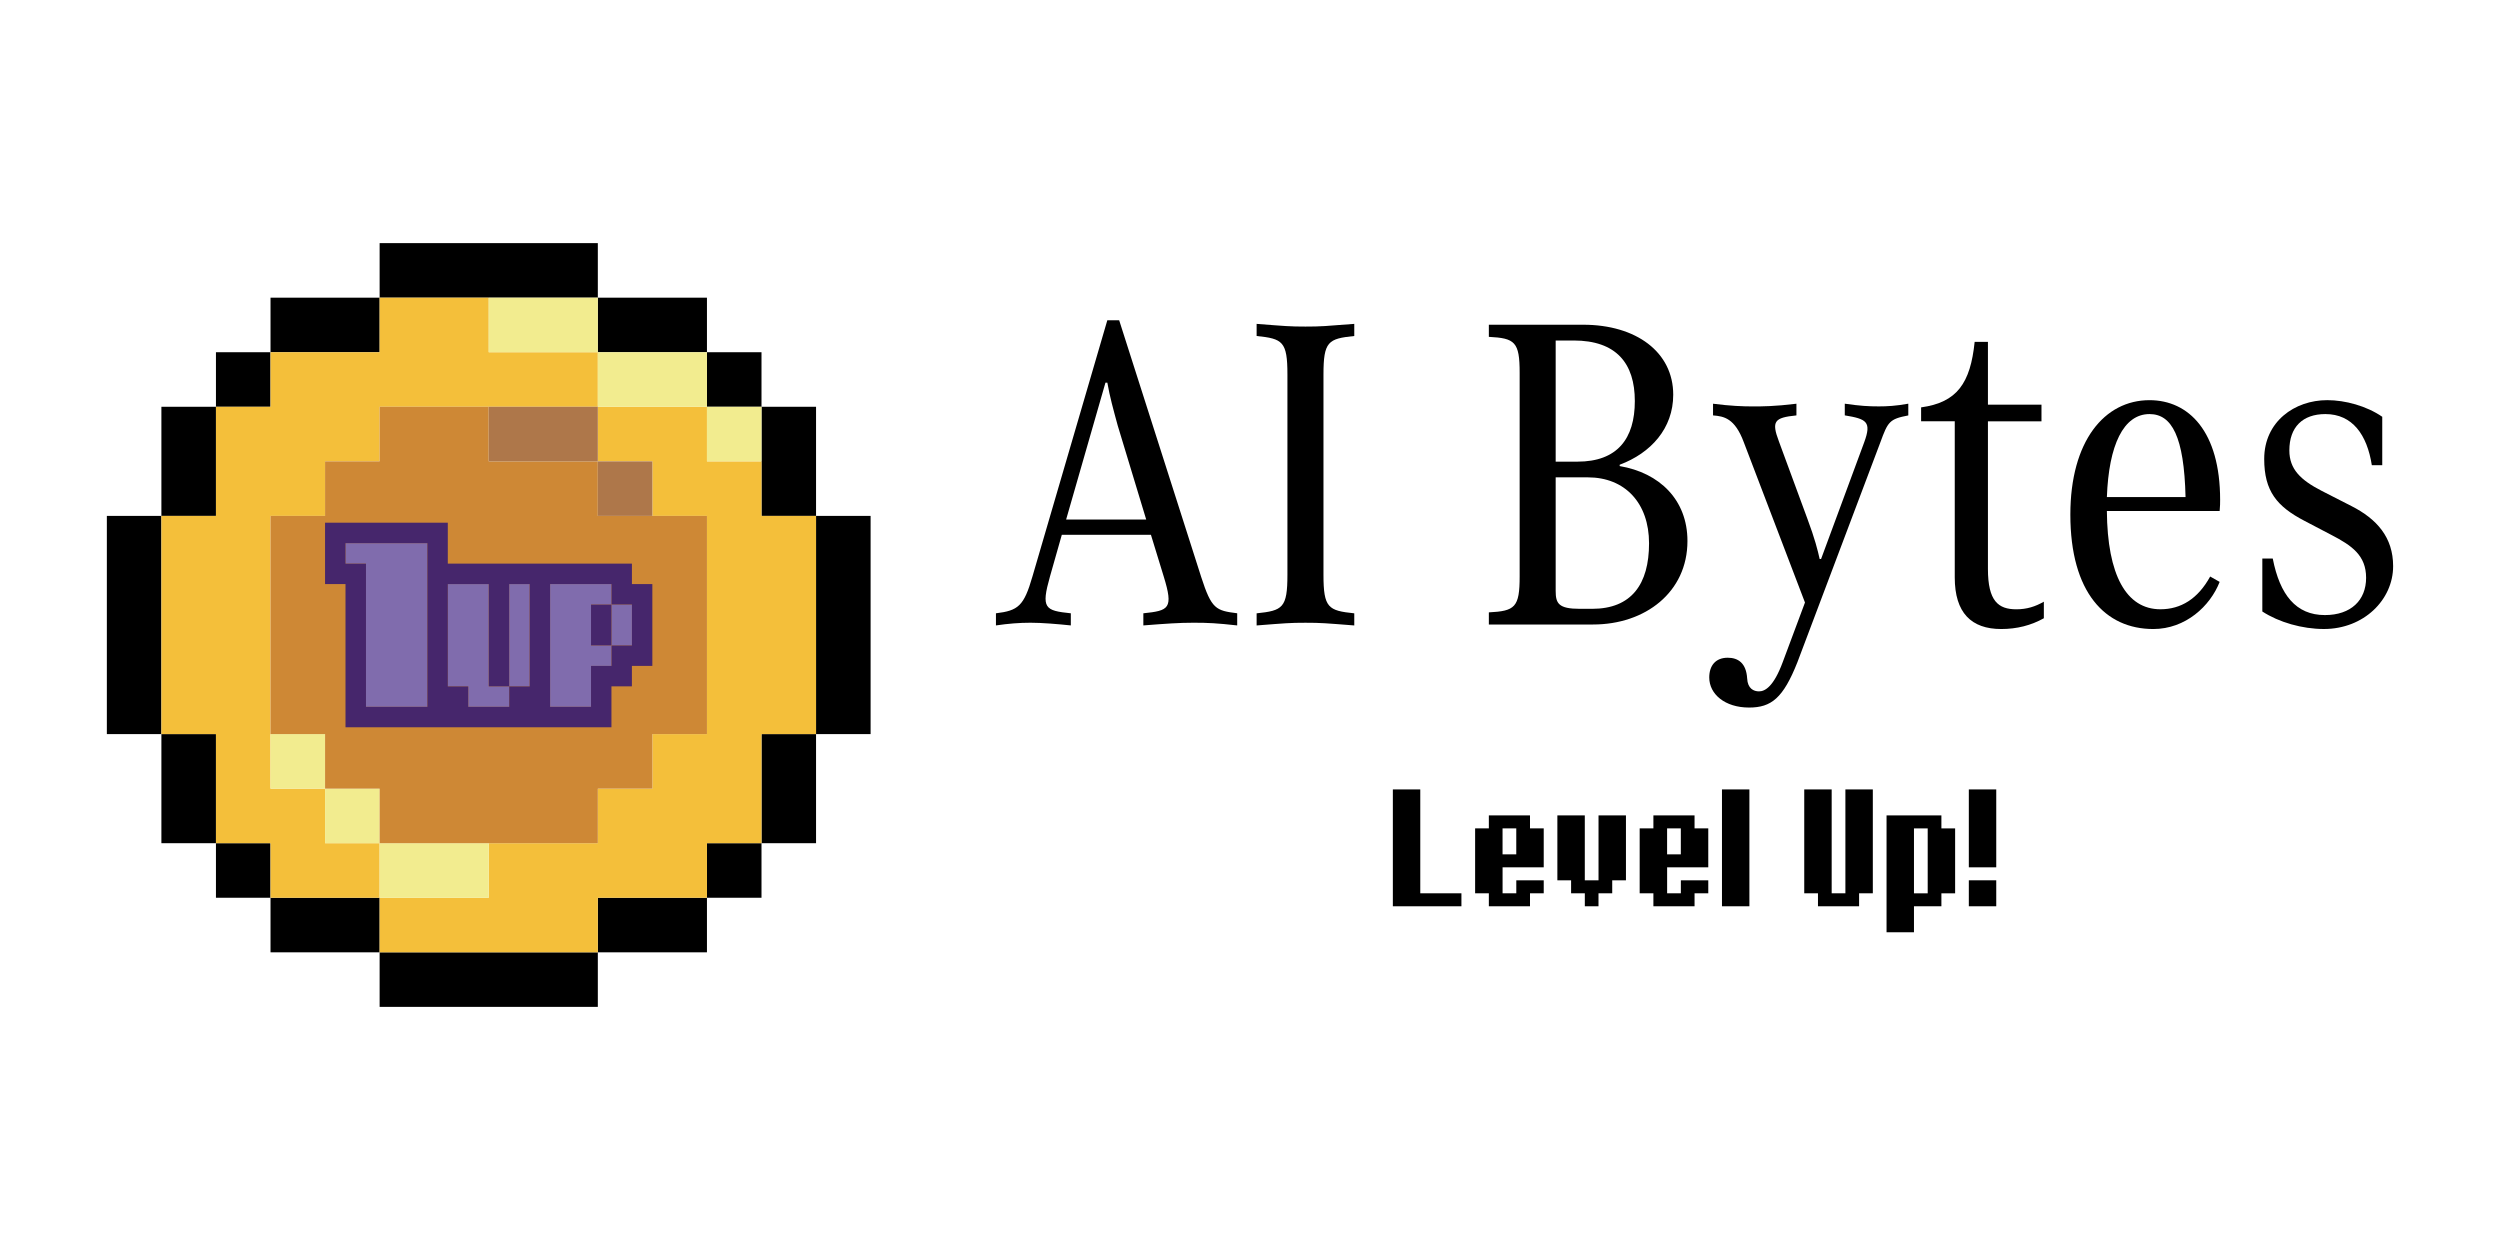 <?xml version="1.0" encoding="UTF-8"?>
<svg id="Logo_light_horizontal" xmlns="http://www.w3.org/2000/svg" viewBox="0 0 1000 500">
  <defs>
    <style>
      .cls-1 {
        fill: #806cad;
      }

      .cls-2 {
        fill: #f4bf3a;
      }

      .cls-3 {
        fill: #46266c;
      }

      .cls-4 {
        fill: #f2ec8f;
      }

      .cls-5 {
        fill: #ce8835;
      }

      .cls-6 {
        fill: #ae774a;
      }
    </style>
  </defs>
  <g id="Text">
    <g>
      <path d="M579.08,357.32h5.49v5.19h-27.43v-46.74h10.97v41.55h10.97Z"/>
      <path d="M606.51,362.51h-10.97v-5.19h-5.49v-25.97h5.49v-5.19h16.46v5.19h5.49v15.58h-16.46v10.39h5.49v-5.19h10.97v5.19h-5.49v5.19h-5.49ZM606.51,341.74v-10.39h-5.49v10.39h5.49Z"/>
      <path d="M633.93,362.51v-5.19h-5.49v-5.19h-5.49v-25.97h10.97v25.97h5.49v-25.97h10.97v25.97h-5.49v5.19h-5.49v5.19h-5.49Z"/>
      <path d="M672.33,362.51h-10.97v-5.19h-5.49v-25.97h5.49v-5.19h16.46v5.19h5.49v15.58h-16.46v10.39h5.49v-5.19h10.97v5.19h-5.49v5.19h-5.49ZM672.33,341.74v-10.39h-5.49v10.39h5.49Z"/>
      <path d="M694.28,362.51h-5.49v-46.74h10.97v46.74h-5.49Z"/>
      <path d="M738.16,362.51h-10.97v-5.19h-5.49v-41.55h10.97v41.55h5.49v-41.55h10.97v41.55h-5.49v5.19h-5.49Z"/>
      <path d="M760.11,372.9h-5.49v-46.74h21.94v5.19h5.49v25.97h-5.49v5.19h-10.97v10.39h-5.49ZM771.08,357.32v-25.97h-5.49v25.97h5.49Z"/>
      <path d="M793.02,346.93h-5.49v-31.16h10.97v31.16h-5.49ZM793.02,362.51h-5.49v-10.39h10.97v10.39h-5.49Z"/>
    </g>
    <g>
      <path d="M494.88,245.32v4.85c-8.15-.9-11.56-1.08-17.44-1.08s-10.81.36-20.1,1.08v-4.85c10.24-1.08,12.13-1.8,8.15-14.72l-5.12-16.69h-35.64l-4.74,16.69c-3.6,12.74-2.09,13.64,8.34,14.72v4.85c-5.12-.54-11.56-1.08-16.11-1.08s-8.91.36-13.84,1.08v-4.85c8.91-1.08,11.18-2.87,14.6-14.72l29.95-102.49h4.74l32.8,102.66c4.17,12.92,5.88,13.46,14.41,14.54ZM458.48,207.81l-11.37-37.51c-1.71-6.28-3.22-11.67-4.17-17.23h-.76l-15.73,54.74h32.04Z"/>
      <path d="M502.65,134.4v-4.85c11.56.9,13.27,1.08,19.53,1.08s7.96-.18,19.53-1.08v4.85c-10.43,1.08-12.32,2.15-12.32,15.44v80.05c0,13.28,1.9,14.36,12.32,15.44v4.85c-11.56-.9-13.27-1.08-19.53-1.08s-7.96.18-19.53,1.08v-4.85c10.43-1.08,12.32-2.15,12.32-15.44v-80.05c0-13.28-1.9-14.36-12.32-15.44Z"/>
      <path d="M674.98,216.42c0,20.46-16.87,33.38-37.73,33.38h-41.71v-4.85c10.43-.54,12.32-1.97,12.32-14.36v-81.49c0-12.38-1.9-13.82-12.32-14.36v-4.85h37.73c21.23,0,36.02,10.95,36.02,28,0,13.46-8.91,23.33-21.42,28v.54c15.92,2.69,27.11,13.46,27.11,29.97ZM622.27,136.2v48.46h8.72c15.92,0,22.94-9.15,22.94-24.23s-7.39-24.23-24.46-24.23h-7.2ZM659.62,217.32c0-16.15-9.67-26.38-24.46-26.38h-12.89v45.41c0,5.03,1.14,7.18,9.67,7.18h4.93c15.73,0,22.75-9.87,22.75-26.2Z"/>
      <path d="M763.32,161.5v4.67c-7.58,1.44-8.15,2.51-11.18,10.77l-33.18,87.95c-5.69,14.36-10.43,18.13-19.34,18.13-9.67,0-15.92-5.38-15.92-12.03,0-4.67,2.47-7.9,7.39-7.9,4.17,0,7.39,2.15,7.77,8.26.19,4.13,2.65,5.2,4.74,5.2,2.46,0,5.88-1.97,9.48-11.67l8.91-23.87-24.46-64.08c-3.6-9.69-7.96-10.41-12.32-10.77v-4.67c7.01.9,11.94,1.08,15.92,1.08,3.6,0,8.72,0,17.44-1.08v4.67c-8.91.9-10.05,2.33-7.01,10.41l11.37,30.87c3.03,8.08,4.17,12.74,4.93,16.15h.57l17.25-46.67c3.03-8.26.95-9.33-7.77-10.77v-4.67c6.26.9,9.48,1.08,13.65,1.08,3.22,0,6.83-.18,11.75-1.08Z"/>
      <path d="M817.54,240.66v6.64c-5.12,2.87-10.81,4.31-17.06,4.31-11.94,0-18.58-6.46-18.58-20.64v-62.46h-13.46v-5.56c14.41-1.97,19.72-9.69,21.42-26.2h5.31v25.13h21.42v6.64h-21.42v59.05c0,12.92,4.17,16.15,11.37,16.15,4.17,0,7.58-1.08,11-3.05Z"/>
      <path d="M887.87,204.4h-45.12c.19,25.67,7.77,39.31,21.42,39.31,8.15,0,14.98-4.13,19.9-13.1l3.79,2.15c-3.79,9.69-13.65,18.85-26.54,18.85-19.15,0-33.18-14.54-33.18-45.77,0-29.44,13.65-45.77,31.66-45.77,15.74,0,28.25,12.56,28.25,39.85,0,1.44,0,2.33-.19,4.49ZM842.75,198.83h31.47c-.57-24.23-5.5-33.2-14.41-33.2-10.43,0-16.3,12.38-17.06,33.2Z"/>
      <path d="M952.9,166.71v19.38h-4.17c-1.9-12.21-7.77-20.46-18.58-20.46-9.1,0-14.41,5.21-14.41,14.54,0,7.54,4.55,11.85,12.89,16.15l11.94,6.1c10.24,5.21,16.68,12.56,16.68,24.05,0,13.46-11.75,25.13-27.68,25.13-8.72,0-18.01-2.69-24.64-7v-21.18h4.17c2.84,14.54,9.29,22.61,20.85,22.61,10.43,0,16.49-5.92,16.49-14.9s-5.69-12.92-14.03-17.23l-10.62-5.56c-11-5.74-16.11-11.85-16.11-24.77,0-14.9,12.13-23.51,25.21-23.51,7.2,0,15.74,2.33,21.99,6.64Z"/>
    </g>
  </g>
  <g id="Muenze">
    <g id="_000000_1" data-name="000000_1">
      <polygon points="64.56 250 64.56 228.18 64.56 206.36 42.74 206.36 42.74 228.18 42.74 250 42.74 271.82 42.74 293.64 64.56 293.64 64.56 271.82 64.56 250"/>
      <polygon points="86.38 184.54 86.38 162.71 64.56 162.71 64.56 184.54 64.56 206.36 86.38 206.36 86.38 184.54"/>
      <polygon points="86.38 293.64 64.56 293.64 64.56 315.46 64.56 337.28 86.38 337.28 86.38 315.46 86.38 293.64"/>
      <rect x="86.38" y="140.89" width="21.82" height="21.82"/>
      <rect x="86.38" y="337.28" width="21.82" height="21.82"/>
      <polygon points="151.85 140.89 151.85 119.07 130.03 119.07 108.21 119.07 108.21 140.89 130.03 140.89 151.85 140.89"/>
      <polygon points="130.03 359.11 108.21 359.11 108.21 380.93 130.03 380.93 151.85 380.93 151.85 359.11 130.03 359.11"/>
      <polygon points="195.49 119.07 217.31 119.07 239.13 119.07 239.13 97.25 217.31 97.25 195.49 97.25 173.67 97.25 151.85 97.25 151.85 119.07 173.67 119.07 195.49 119.07"/>
      <polygon points="195.49 380.93 173.67 380.93 151.85 380.93 151.85 402.75 173.67 402.75 195.49 402.75 217.31 402.75 239.13 402.75 239.13 380.93 217.31 380.93 195.49 380.93"/>
      <polygon points="260.95 140.89 282.78 140.89 282.78 119.07 260.95 119.07 239.13 119.07 239.13 140.89 260.95 140.89"/>
      <polygon points="239.13 359.11 239.13 380.93 260.95 380.93 282.78 380.93 282.78 359.11 260.95 359.11 239.13 359.11"/>
      <rect x="282.78" y="140.89" width="21.82" height="21.82"/>
      <rect x="282.78" y="337.28" width="21.82" height="21.82"/>
      <polygon points="304.6 206.36 326.42 206.36 326.42 184.54 326.42 162.71 304.6 162.71 304.6 184.54 304.6 206.36"/>
      <polygon points="304.6 315.46 304.6 337.28 326.42 337.28 326.42 315.46 326.42 293.64 304.6 293.64 304.6 315.46"/>
      <polygon points="326.42 206.36 326.42 228.18 326.42 250 326.42 271.82 326.42 293.64 348.24 293.64 348.24 271.82 348.24 250 348.24 228.18 348.24 206.36 326.42 206.36"/>
    </g>
    <g id="f4bf3a">
      <polygon class="cls-2" points="130.03 337.28 130.03 315.46 108.21 315.46 108.21 293.64 108.21 271.82 108.21 250 108.21 228.18 108.21 206.36 130.03 206.36 130.03 184.54 151.85 184.54 151.85 162.71 173.67 162.71 195.49 162.71 217.31 162.71 239.13 162.71 239.13 140.89 217.31 140.89 195.49 140.89 195.49 119.07 173.67 119.07 151.85 119.07 151.85 140.89 130.03 140.89 108.21 140.89 108.21 162.71 86.38 162.71 86.38 184.54 86.38 206.36 64.56 206.36 64.56 228.18 64.56 250 64.56 271.82 64.56 293.64 86.38 293.64 86.38 315.46 86.38 337.28 108.21 337.28 108.21 359.11 130.03 359.11 151.85 359.11 151.85 337.28 130.03 337.28"/>
      <polygon class="cls-2" points="304.6 206.36 304.6 184.54 282.78 184.54 282.78 162.71 260.95 162.71 239.13 162.71 239.13 184.54 260.95 184.54 260.95 206.36 282.78 206.36 282.78 228.18 282.78 250 282.78 271.82 282.78 293.64 260.95 293.64 260.95 315.46 239.13 315.46 239.13 337.28 217.31 337.28 195.49 337.28 195.49 359.11 173.67 359.11 151.85 359.11 151.85 380.93 173.67 380.93 195.49 380.93 217.31 380.93 239.13 380.93 239.13 359.11 260.95 359.11 282.78 359.11 282.78 337.28 304.6 337.28 304.6 315.46 304.6 293.64 326.42 293.64 326.42 271.82 326.42 250 326.42 228.18 326.42 206.36 304.6 206.36"/>
    </g>
    <g id="f2ec8f">
      <rect class="cls-4" x="108.21" y="293.64" width="21.82" height="21.82"/>
      <rect class="cls-4" x="130.03" y="315.46" width="21.82" height="21.82"/>
      <polygon class="cls-4" points="151.85 337.28 151.85 359.11 173.67 359.11 195.49 359.11 195.49 337.28 173.67 337.28 151.85 337.28"/>
      <polygon class="cls-4" points="217.31 119.07 195.49 119.07 195.49 140.89 217.31 140.89 239.13 140.89 239.13 119.07 217.31 119.07"/>
      <polygon class="cls-4" points="260.95 140.89 239.13 140.89 239.13 162.71 260.95 162.71 282.78 162.71 282.78 140.89 260.95 140.89"/>
      <rect class="cls-4" x="282.78" y="162.71" width="21.82" height="21.82"/>
    </g>
    <polygon id="ce8835" class="cls-5" points="260.95 206.36 239.13 206.36 239.13 184.54 195.49 184.54 195.49 162.71 173.67 162.71 151.85 162.71 151.85 184.54 130.03 184.54 130.03 206.36 108.21 206.36 108.21 228.18 108.21 250 108.21 271.82 108.21 293.64 130.03 293.64 130.03 315.46 151.85 315.46 151.85 337.28 173.67 337.28 195.49 337.28 217.31 337.28 239.13 337.28 239.13 315.46 260.95 315.46 260.95 293.64 282.78 293.64 282.78 271.82 282.78 250 282.78 228.18 282.78 206.36 260.95 206.36"/>
    <g id="ae774a">
      <polygon class="cls-6" points="217.31 162.71 195.49 162.71 195.49 184.54 239.13 184.54 239.13 162.71 217.31 162.71"/>
      <rect class="cls-6" x="239.13" y="184.54" width="21.82" height="21.82"/>
    </g>
    <g id="_1up" data-name="1up">
      <g id="_806cad" data-name="806cad">
        <polygon class="cls-1" points="203.67 241.82 203.67 250 203.67 258.18 203.67 266.37 203.67 274.55 211.86 274.55 211.86 266.37 211.86 258.18 211.86 250 211.86 241.82 211.86 233.63 203.67 233.63 203.67 241.82"/>
        <polygon class="cls-1" points="236.41 250 236.41 241.82 244.59 241.82 244.59 233.63 236.41 233.63 228.22 233.63 220.04 233.63 220.04 241.82 220.04 250 220.04 258.18 220.04 266.37 220.04 274.55 220.04 282.73 228.22 282.73 236.41 282.73 236.41 274.55 236.41 266.37 244.59 266.37 244.59 258.18 236.41 258.18 236.41 250"/>
        <polygon class="cls-1" points="195.49 266.37 195.49 258.18 195.49 250 195.49 241.82 195.49 233.63 187.31 233.63 179.12 233.63 179.12 241.82 179.12 250 179.12 258.18 179.12 266.37 179.12 274.55 187.31 274.55 187.31 282.73 195.49 282.73 203.67 282.73 203.67 274.55 195.49 274.55 195.49 266.37"/>
        <polygon class="cls-1" points="154.58 217.27 146.39 217.27 138.21 217.27 138.21 225.45 146.39 225.45 146.39 233.63 146.39 241.82 146.39 250 146.39 258.18 146.39 266.37 146.39 274.55 146.39 282.73 154.58 282.73 162.76 282.73 170.94 282.73 170.94 274.55 170.94 266.37 170.94 258.18 170.94 250 170.94 241.82 170.94 233.63 170.94 225.45 170.94 217.27 162.76 217.27 154.58 217.27"/>
        <polygon class="cls-1" points="244.59 241.82 244.59 250 244.59 258.18 252.77 258.18 252.77 250 252.77 241.82 244.59 241.82"/>
      </g>
      <g id="_46266c" data-name="46266c">
        <polygon class="cls-3" points="244.59 241.82 236.41 241.82 236.41 250 236.41 258.18 244.59 258.18 244.59 250 244.59 241.82"/>
        <path class="cls-3" d="M252.77,233.63v-8.18h-73.65v-16.37h-49.1v24.55h8.18v57.28h106.38v-16.37h8.18v-8.18h8.18v-32.73h-8.18ZM170.94,225.45v57.28h-24.55v-57.28h-8.18v-8.18h32.73v8.18ZM211.86,241.82v32.73h-8.18v8.18h-16.37v-8.18h-8.18v-40.91h16.37v40.91h8.18v-40.91h8.18v8.18ZM252.77,250v8.18h-8.18v8.18h-8.18v16.37h-16.37v-49.1h24.55v8.18h8.18v8.18Z"/>
      </g>
    </g>
  </g>
</svg>